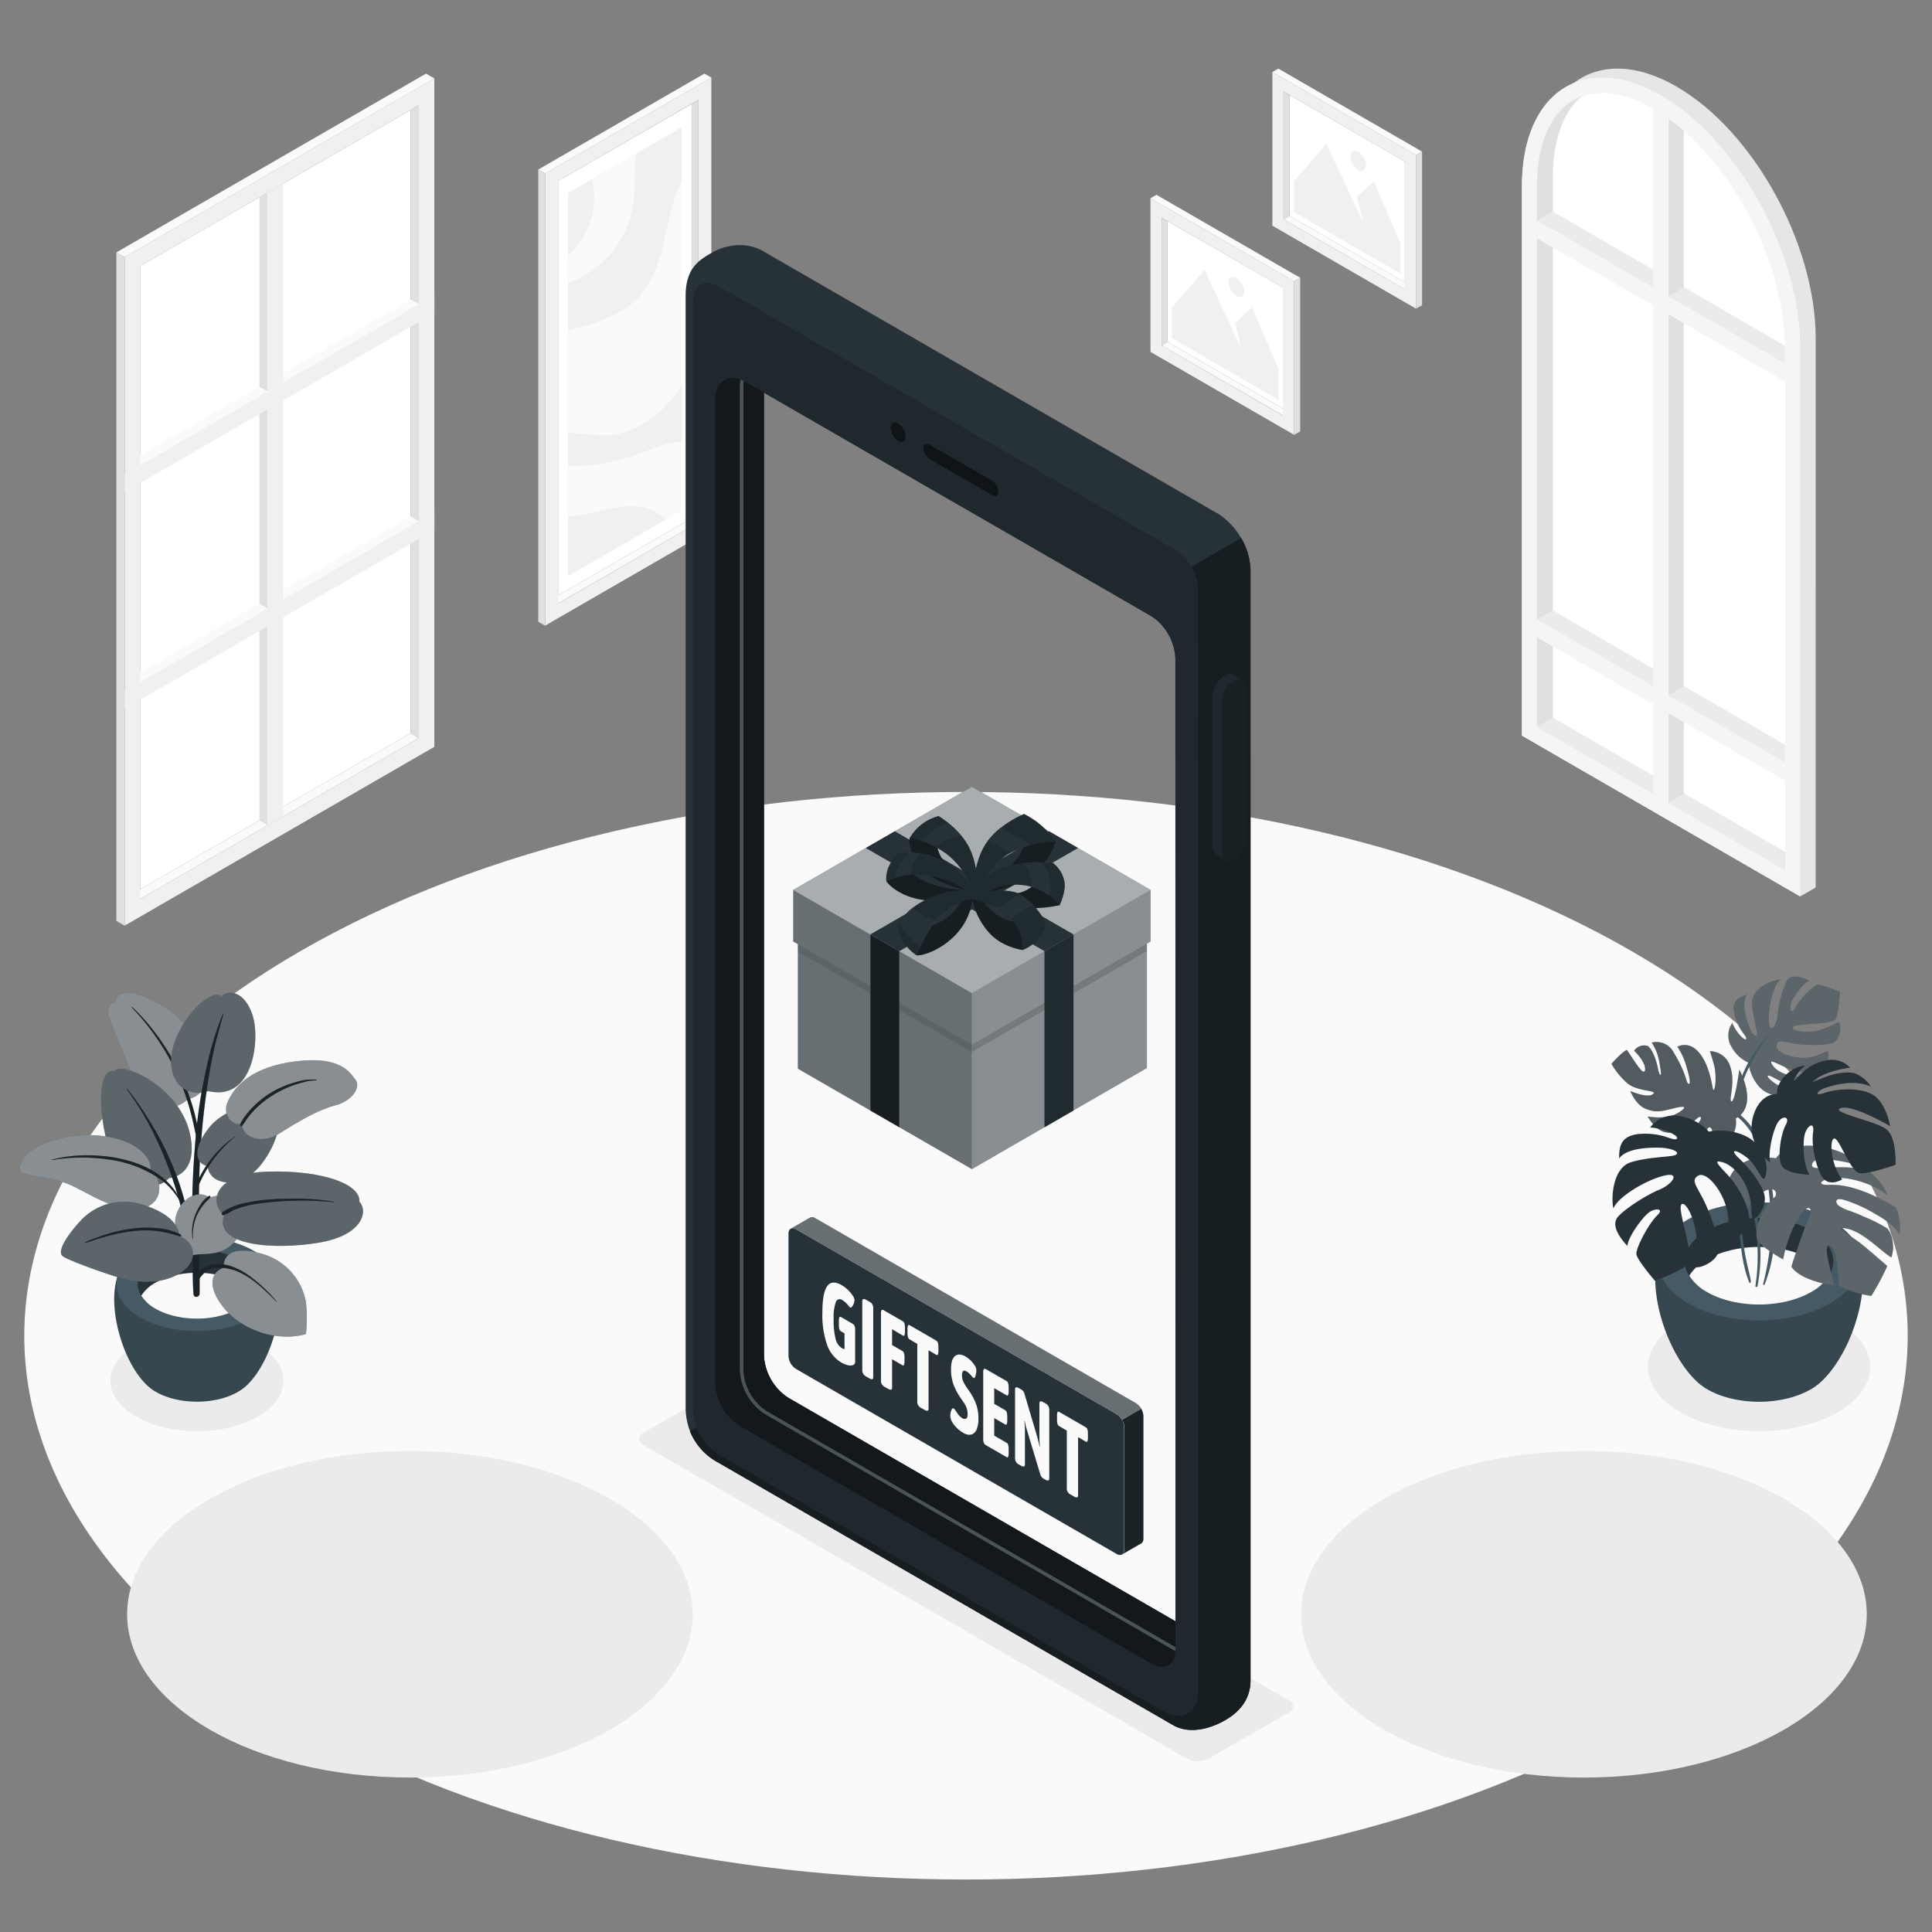 <svg xmlns="http://www.w3.org/2000/svg" viewBox="0 0 500 500"><rect x="0" y="0" width="500" height="500" fill="#808080" stroke="none"/><g id="freepik--Floor--inject-74"><path id="freepik--floor--inject-74" d="M77.67,445.19c-95.18-54.95-95.18-144,0-199s249.49-54.95,344.66,0,95.18,144,0,199S172.84,500.14,77.67,445.19Z" style="fill:#fafafa"></path></g><g id="freepik--Shadows--inject-74"><path id="freepik--Shadow--inject-74" d="M434.9,342c-11.24,6.49-11.24,17,0,23.5s29.46,6.49,40.7,0,11.24-17,0-23.5S446.14,335.55,434.9,342Z" style="fill:#ebebeb"></path><path id="freepik--shadow--inject-74" d="M66.8,348.08c8.75,5.11,8.75,13.39,0,18.49s-22.92,5.11-31.67,0-8.74-13.38,0-18.49S58.06,343,66.8,348.08Z" style="fill:#ebebeb"></path><ellipse id="freepik--shadow--inject-74" cx="409.93" cy="417.77" rx="73.19" ry="42.26" style="fill:#ebebeb"></ellipse><ellipse id="freepik--shadow--inject-74" cx="106.09" cy="417.77" rx="73.19" ry="42.26" style="fill:#ebebeb"></ellipse><path id="freepik--shadow--inject-74" d="M192.81,358.89,333.45,440c1.55.89,1.55,2.34,0,3.23l-20.66,11.9a6.21,6.21,0,0,1-5.6,0L166.55,374c-1.55-.89-1.55-2.34,0-3.23l20.66-11.9A6.21,6.21,0,0,1,192.81,358.89Z" style="fill:#ebebeb"></path></g><g id="freepik--Pictures--inject-74"><g id="freepik--Picture--inject-74"><g id="freepik--Frame--inject-74"><polygon points="142.67 155.1 144.44 156.16 180.76 135.19 178.99 134.13 142.67 155.1" style="fill:#fafafa"></polygon><polygon points="178.99 134.13 144.44 154.08 144.44 46.83 178.99 26.9 178.99 134.13" style="fill:#fff"></polygon><path d="M184.1,20.08l-43,24.82v117l43-24.82Zm-3.34,115.11-36.32,21V46.83l36.32-21Z" style="fill:#f0f0f0"></path><polygon points="180.76 135.19 178.99 134.13 178.99 26.9 180.76 25.86 180.76 135.19" style="fill:#e0e0e0"></polygon><polygon points="184.1 20.08 182.3 19.05 139.3 43.88 141.1 44.9 184.1 20.08" style="fill:#fafafa"></polygon><polygon points="139.3 43.88 141.1 44.9 141.1 161.94 139.3 160.91 139.3 43.88" style="fill:#e0e0e0"></polygon></g><g id="freepik--Land--inject-74"><polygon points="176.4 132.07 147.03 149.02 147.03 49.95 176.4 33 176.4 132.07" style="fill:#f0f0f0"></polygon></g><g id="freepik--land--inject-74"><polygon points="176.4 132.07 147.03 149.02 147.03 49.95 176.4 33 176.4 132.07" style="fill:#f0f0f0"></polygon></g><path d="M147,120.54a28,28,0,0,0,4.2,0,53.08,53.08,0,0,0,14.3-3.11c3.55-1.31,7.11-3,10.87-3.12v17.79l-4,2.29a13.34,13.34,0,0,0-5.45-3c-5.66-1.49-11.46,1.35-17.28,2a23.57,23.57,0,0,1-2.66.13Z" style="fill:#fafafa"></path><path d="M147,85.61c6.57-1.94,13.31-3.56,18-8.38,3.78-3.89,5.56-9.27,6.8-14.54s2.1-10.73,4.49-15.59a1,1,0,0,1,.08-.14V99.9c-.37.55-.74,1.1-1.13,1.63-4.32,5.85-10.67,10.73-17.93,11.11-3.41.17-6.93-.63-10.31-.61Z" style="fill:#fafafa"></path><path d="M147,66.07a20,20,0,0,0,6.51-18.21c-.09-.5-.21-1-.33-1.47l11.29-6.52c0,.74-.08,1.48-.1,2.22-.12,4.32,0,8.69-.92,12.89a25.38,25.38,0,0,1-12.87,16.64A24.35,24.35,0,0,1,147,73.11Z" style="fill:#fafafa"></path></g><g id="freepik--picture--inject-74"><g id="freepik--frame--inject-74"><polygon points="365.12 73.97 363.58 74.88 332.18 56.74 333.7 55.83 365.12 73.97" style="fill:#fafafa"></polygon><polygon points="333.7 55.83 363.58 73.08 363.58 41.79 333.7 24.55 333.7 55.83" style="fill:#fff"></polygon><path d="M329.29,58.41l37.18,21.47V40.12L329.29,18.65Zm2.88-34.76,31.41,18.14V74.88L332.17,56.74Z" style="fill:#f0f0f0"></path><polygon points="332.18 56.74 333.7 55.83 333.7 24.55 332.17 23.65 332.18 56.74" style="fill:#e0e0e0"></polygon><polygon points="329.29 18.65 330.84 17.76 368.03 39.23 366.47 40.12 329.29 18.65" style="fill:#fafafa"></polygon><polygon points="368.03 39.23 366.47 40.12 366.47 79.88 368.03 78.99 368.03 39.23" style="fill:#e0e0e0"></polygon></g><g id="freepik--land--inject-74"><polygon points="334.87 54.89 362.42 70.8 362.42 62.85 355.53 46.94 351.24 50.92 352.78 57.58 343.27 37.24 334.87 46.94 334.87 54.89" style="fill:#f0f0f0"></polygon><path d="M351.5,39.26a4.52,4.52,0,0,1,2,3.53c0,1.3-.92,1.83-2,1.18a4.49,4.49,0,0,1-2-3.53C349.46,39.14,350.37,38.61,351.5,39.26Z" style="fill:#f0f0f0"></path></g></g><g id="freepik--picture--inject-74"><g id="freepik--frame--inject-74"><polygon points="333.57 106.62 332.04 107.53 300.63 89.4 302.16 88.49 333.57 106.62" style="fill:#fafafa"></polygon><polygon points="302.16 88.49 332.04 105.73 332.04 74.44 302.16 57.21 302.16 88.49" style="fill:#fff"></polygon><path d="M297.74,91.07l37.19,21.47V72.78L297.74,51.31Zm2.89-34.76L332,74.45v33.09L300.63,89.4Z" style="fill:#f0f0f0"></path><polygon points="300.63 89.4 302.16 88.49 302.16 57.21 300.63 56.31 300.63 89.4" style="fill:#e0e0e0"></polygon><polygon points="297.74 51.31 299.3 50.42 336.49 71.89 334.93 72.78 297.74 51.31" style="fill:#fafafa"></polygon><polygon points="336.49 71.89 334.93 72.78 334.93 112.54 336.49 111.65 336.49 71.89" style="fill:#e0e0e0"></polygon></g><g id="freepik--land--inject-74"><polygon points="303.33 87.55 330.88 103.46 330.88 95.5 323.99 79.6 319.7 83.58 321.24 90.24 311.73 69.9 303.33 79.6 303.33 87.55" style="fill:#f0f0f0"></polygon><path d="M320,71.92a4.52,4.52,0,0,1,2,3.53c0,1.3-.92,1.83-2,1.18a4.49,4.49,0,0,1-2-3.53C317.92,71.8,318.83,71.27,320,71.92Z" style="fill:#f0f0f0"></path></g></g></g><g id="freepik--Windows--inject-74"><g id="freepik--Window--inject-74"><g id="freepik--window--inject-74"><g id="freepik--frame--inject-74"><polygon points="34.15 231.38 36.27 232.65 108.4 191 106.28 189.74 34.15 231.38" style="fill:#fafafa"></polygon><polygon points="106.28 189.74 36.27 230.15 36.27 68.86 106.28 28.46 106.28 189.74" style="fill:#fff"></polygon><path d="M112.41,20.28,32.27,66.55v173l80.14-46.27ZM108.4,191,36.27,232.65V68.86L108.4,27.22Z" style="fill:#f0f0f0"></path><polygon points="108.4 191 106.28 189.74 106.28 28.46 108.4 27.22 108.4 191" style="fill:#e0e0e0"></polygon><polygon points="36.27 174.04 36.27 176.53 108.4 134.88 106.28 133.61 36.27 174.04" style="fill:#fafafa"></polygon><polygon points="36.27 117.89 36.27 120.38 108.4 78.73 106.28 77.47 36.27 117.89" style="fill:#fafafa"></polygon><polygon points="112.41 20.29 110.25 19.05 30.11 65.32 32.27 66.55 112.41 20.29" style="fill:#fafafa"></polygon><polygon points="30.11 65.32 32.27 66.55 32.27 239.58 30.11 238.34 30.11 65.32" style="fill:#e0e0e0"></polygon><polygon points="67.12 51.05 69.28 49.81 69.28 213.6 67.12 212.37 67.12 51.05" style="fill:#e0e0e0"></polygon></g><polygon points="73.28 47.51 69.28 49.81 69.28 213.6 73.28 211.28 73.28 47.51" style="fill:#f0f0f0"></polygon><polygon points="112.41 76.42 112.41 81.04 32.27 127.3 32.27 122.69 112.41 76.42" style="fill:#f0f0f0"></polygon><polygon points="112.41 132.56 112.41 137.17 32.27 183.44 32.27 178.82 112.41 132.56" style="fill:#f0f0f0"></polygon><polygon points="69.28 101.32 67.12 100.08 36.27 117.89 36.27 120.38 69.28 101.32" style="fill:#fafafa"></polygon><polygon points="69.28 157.44 67.12 156.2 36.27 174.01 36.27 176.5 69.28 157.44" style="fill:#fafafa"></polygon></g></g><g id="freepik--window--inject-74"><path d="M469.9,87.58c0-24.5-16.14-53.68-36-65.17-10.54-6.09-20-6-26.61-.92-8.19,3.4-13.44,12.82-13.44,26.78V190.38L465.89,232l4-2.31Z" style="fill:#e6e6e6"></path><path d="M465.89,232V89.89c0-24.5-16.13-53.68-36-65.17s-36-.95-36,23.55V190.38Z" style="fill:#f5f5f5"></path><path d="M462,89.89V225.17L397.76,188.1V48.28c0-12.25,4.3-20.69,11.55-23.36a15,15,0,0,1,5.25-.9c4.1,0,8.58,1.38,13.32,4.12C446.67,39,462,66.68,462,89.89Z" style="fill:#e0e0e0"></path><polygon points="397.75 188.1 401.83 185.76 461.95 220.48 461.95 225.17 397.75 188.1" style="fill:#ebebeb"></polygon><path d="M462,89.89V220.48l-60.12-34.72V45.92c0-9.73,2.73-17.06,7.49-21a15,15,0,0,1,5.25-.9c4.1,0,8.58,1.38,13.32,4.12C446.67,39,462,66.68,462,89.89Z" style="fill:#fff"></path><polygon points="431.82 207.77 427.88 205.5 427.88 26.71 431.82 26.71 431.82 207.77" style="fill:#f5f5f5"></polygon><path d="M435.77,33.84V205.5l-3.94,2.27V30.69C433.17,31.66,434.48,32.7,435.77,33.84Z" style="fill:#e0e0e0"></path><polygon points="397.75 160.29 427.88 177.69 427.88 182.31 397.75 164.92 397.75 160.29" style="fill:#f5f5f5"></polygon><polygon points="401.83 157.94 397.75 160.29 427.88 177.69 427.88 173.06 401.83 157.94" style="fill:#ebebeb"></polygon><polygon points="431.82 179.96 461.95 197.35 461.95 201.98 431.82 184.59 431.82 179.96" style="fill:#f5f5f5"></polygon><polygon points="435.89 177.61 431.82 179.96 461.95 197.35 461.95 192.73 435.89 177.61" style="fill:#ebebeb"></polygon><polygon points="397.75 57.06 427.88 74.45 427.88 79.07 397.75 61.69 397.75 57.06" style="fill:#f5f5f5"></polygon><polygon points="401.83 54.71 397.75 57.06 427.88 74.45 427.88 69.83 401.83 54.71" style="fill:#ebebeb"></polygon><polygon points="431.82 76.72 461.95 94.12 461.95 98.74 431.82 81.35 431.82 76.72" style="fill:#f5f5f5"></polygon><polygon points="435.89 74.38 431.82 76.72 461.95 94.12 461.95 89.49 435.89 74.38" style="fill:#ebebeb"></polygon></g></g><g id="freepik--Plants--inject-74"><g id="freepik--Plant--inject-74"><g id="freepik--Pot--inject-74"><path d="M438.39,356.8c-9-9.31-14.32-30.8-5.52-38.19h44.76c8.8,7.38,3.5,28.87-5.51,38.18l-.25.26-.31.3c-.25.25-.52.5-.81.74l-.22.17c-.22.17-.44.35-.68.52a12.18,12.18,0,0,1-1.17.75c-7.41,4.33-19.44,4.33-26.86,0h0a11.76,11.76,0,0,1-1.18-.76l-.63-.48-.27-.21c-.28-.24-.54-.47-.78-.71l-.36-.36Z" style="fill:#37474f"></path><path d="M473.74,315.64c10.22,6,10.22,15.63,0,21.59s-26.77,6-37,0-10.21-15.63,0-21.59S463.53,309.68,473.74,315.64Z" style="fill:#455a64"></path><path d="M468.83,318.51c7.5,4.38,7.5,11.48,0,15.86s-19.66,4.38-27.16,0-7.5-11.48,0-15.86S461.33,314.13,468.83,318.51Z" style="fill:#263238"></path><path d="M441.67,326c7.5-4.38,19.66-4.38,27.16,0a12.33,12.33,0,0,1,4.49,4.16,12.43,12.43,0,0,1-4.49,4.17c-7.5,4.38-19.66,4.38-27.16,0a12.52,12.52,0,0,1-4.49-4.17A12.41,12.41,0,0,1,441.67,326Z" style="fill:#fafafa"></path></g><g id="freepik--Leaves--inject-74"><path d="M452.47,275c.33,2.8,2.06,6.41,4.79,7.75a6.52,6.52,0,0,0,6.61-.23c1.2-.95-2.43-.67-4.65-2.25s-2.37-2.61-.15-1.35,6,2.63,8.13,2.39,3.82-2.78,3.49-3.33-2.19.74-5.38.61-5.68-1.53-6.57-2.92-.28-1.15,2.58.21,8.16,2.38,10.09.81,2-4,1.67-4.53-2.71,1.72-6.61,1.61-7.1-1.79-6.7-3.31,1.67-.83,4.69-.36,8.82.57,10.36-.5,1.77-4.6,1.1-4.92-3.15,2-7.12,2.28-5.88-.83-4.38-1.42,9.37-.6,10.42-1.56,1.3-7.3,1.3-7.3-4.61-1.94-5.78-1.79-4.94,4.12-5.82,6-1.52,0-1-1.41,3.09-5,4.73-5.7c-2.16-1-4.75-1.72-5.79,0a26.89,26.89,0,0,0-2.44,9c-.16,2.58-2,5-2.25,1.68s1.06-9.48,3-11c-2.06.18-7.38,2.24-7.32,5.9s1.33,7.14,1.27,8.3-1.39.07-2.26-2.46-1.68-6-.38-7.8c-2.12.69-4.19,1.58-3.11,5.53s3.17,5.19,2.91,5.93-2.78-1.87-3.56-4.13a5.61,5.61,0,0,0-.24,6.18A9.41,9.41,0,0,0,452.47,275Z" style="fill:#263238"></path><path d="M452.47,275c.33,2.8,2.06,6.41,4.79,7.75a6.52,6.52,0,0,0,6.61-.23c1.2-.95-2.43-.67-4.65-2.25s-2.37-2.61-.15-1.35,6,2.63,8.13,2.39,3.82-2.78,3.49-3.33-2.19.74-5.38.61-5.68-1.53-6.57-2.92-.28-1.15,2.58.21,8.16,2.38,10.09.81,2-4,1.67-4.53-2.71,1.72-6.61,1.61-7.1-1.79-6.7-3.31,1.67-.83,4.69-.36,8.82.57,10.36-.5,1.77-4.6,1.1-4.92-3.15,2-7.12,2.28-5.88-.83-4.38-1.42,9.37-.6,10.42-1.56,1.3-7.3,1.3-7.3-4.61-1.94-5.78-1.79-4.94,4.12-5.82,6-1.52,0-1-1.41,3.09-5,4.73-5.7c-2.16-1-4.75-1.72-5.79,0a26.89,26.89,0,0,0-2.44,9c-.16,2.58-2,5-2.25,1.68s1.06-9.48,3-11c-2.06.18-7.38,2.24-7.32,5.9s1.33,7.14,1.27,8.3-1.39.07-2.26-2.46-1.68-6-.38-7.8c-2.12.69-4.19,1.58-3.11,5.53s3.17,5.19,2.91,5.93-2.78-1.87-3.56-4.13a5.61,5.61,0,0,0-.24,6.18A9.41,9.41,0,0,0,452.47,275Z" style="fill:#fff;opacity:0.25"></path><path d="M443.4,285.58a11.45,11.45,0,0,1,6.71,2.7,19.68,19.68,0,0,1,5.74,7.89,44.46,44.46,0,0,1,2.74,11.19,68.57,68.57,0,0,1,.65,11.89,36.92,36.92,0,0,1-2.55,13.15c-.13.3-.45.16-.38-.15a73.3,73.3,0,0,0,1.89-10.8,61.66,61.66,0,0,0-.22-11.12c-.7-6.7-1.87-14.17-6.42-19.44a17.71,17.71,0,0,0-8.15-5.21S443.36,285.58,443.4,285.58Z" style="fill:#455a64"></path><path d="M444.87,297.73c4.89,3.39,7.8,8.95,9.31,14.58a44.66,44.66,0,0,1,1.37,10.22,42.52,42.52,0,0,1-.72,10.39c0,.2-.58.25-.53-.12a51.21,51.21,0,0,0,.53-10.1,53.69,53.69,0,0,0-1.3-9.88,30.89,30.89,0,0,0-8.69-14.93S444.79,297.68,444.87,297.73Z" style="fill:#455a64"></path><path d="M450.18,308.6c0-.16.17,0,.17.08A110,110,0,0,0,451,320.3c.22,1.87.51,3.74.88,5.59s.93,3.8,1.25,5.73c0,.22-.27.65-.41.3-1.45-3.48-2-7.53-2.39-11.25A53.54,53.54,0,0,1,450.18,308.6Z" style="fill:#455a64"></path><path d="M457.44,268.12a32.57,32.57,0,0,0-7.06,11.56,40.53,40.53,0,0,0-1.68,6.1,22.18,22.18,0,0,0-.59,6.38c0,.27.41.56.49.16a28.73,28.73,0,0,0,.28-3.22c.12-1.06.28-2.12.48-3.17a38.79,38.79,0,0,1,1.85-6.46,47.71,47.71,0,0,1,6.29-11.21C457.55,268.19,457.54,268,457.44,268.12Z" style="fill:#455a64"></path><path d="M449.2,289.46c.89,4.67-4.36,10.41-11.12,9.53,2.9-2.14,6.08-5.93,4.68-7.06s-.89,3.55-5.67,6.15c0,0-2.21.28-4.14-2.74,4.86-1.46,8.52-6.6,6.85-6.26-.66.13-2.57,2.65-5.53,3.66s-5.35.33-7.87-3.8c2.24.35,5.56.54,8-1,1.76-1.12,2.48-2-1-1.16s-4.66,1.26-7.37.24-4.12-4.68-4.12-4.68,4.33,1.93,5.84.84-3.93-.55-6.62-2.86a19.27,19.27,0,0,1-4.09-5s2.67-3.08,4-3.6c1.74,2.55,3.84,6,4.46,5.62s.31-2.56-2.59-5.43a3.16,3.16,0,0,1,3.51-1.22s1.69.86,2.78,6.39c.22,1.16,1.16,2.44.26-2a12.94,12.94,0,0,0-2-5.26,5,5,0,0,1,5.68,2.53c3.65,6,3.14,8.22,4,8.15.32,0,.29-1.27-.73-4.6a17.21,17.21,0,0,0-2.31-5s3-1.81,5.81,1.75,3.25,9.21,3.47,9.38c.57.45.91-3.82.21-6.42-.66-2.42-1.08-3.57-1.08-3.57a5.58,5.58,0,0,1,5.28,4c1.46,4.19-.57,8.95.34,9s2-8.23,2-8.23S455.31,286.11,449.2,289.46Z" style="fill:#263238"></path><path d="M449.2,289.46c.89,4.67-4.36,10.41-11.12,9.53,2.9-2.14,6.08-5.93,4.68-7.06s-.89,3.55-5.67,6.15c0,0-2.21.28-4.14-2.74,4.86-1.46,8.52-6.6,6.85-6.26-.66.13-2.57,2.65-5.53,3.66s-5.35.33-7.87-3.8c2.24.35,5.56.54,8-1,1.76-1.12,2.48-2-1-1.16s-4.66,1.26-7.37.24-4.12-4.68-4.12-4.68,4.33,1.93,5.84.84-3.93-.55-6.62-2.86a19.27,19.27,0,0,1-4.09-5s2.67-3.08,4-3.6c1.74,2.55,3.84,6,4.46,5.62s.31-2.56-2.59-5.43a3.16,3.16,0,0,1,3.51-1.22s1.69.86,2.78,6.39c.22,1.16,1.16,2.44.26-2a12.94,12.94,0,0,0-2-5.26,5,5,0,0,1,5.68,2.53c3.65,6,3.14,8.22,4,8.15.32,0,.29-1.27-.73-4.6a17.21,17.21,0,0,0-2.31-5s3-1.81,5.81,1.75,3.25,9.21,3.47,9.38c.57.45.91-3.82.21-6.42-.66-2.42-1.08-3.57-1.08-3.57a5.58,5.58,0,0,1,5.28,4c1.46,4.19-.57,8.95.34,9s2-8.23,2-8.23S455.31,286.11,449.2,289.46Z" style="fill:#fff;opacity:0.2"></path><path d="M459.64,299.75c1.43-2.38,7.12-4.64,15-2.2a21.81,21.81,0,0,1,7.69,4.35c-5.19-1.45-12.23-2.85-13.21-1s2,1.44,4.8,1.29a31,31,0,0,1,9.35.64,16.17,16.17,0,0,1,5.25,6.49c-4.93-3.8-11.63-4.93-14.66-4.38s-3.34,1.74-.91,1.7,7.21-.3,17.45,5.68c0,0,1.78,2.24,1.18,7.09-1.49-2.41-4.2-4.08-6.61-5.44a36.23,36.23,0,0,0-7.71-3.44c-.48-.13-1.45-.38-1.85,0s-.05,1.1.33,1.41a9.28,9.28,0,0,0,2.77,1.36,38.61,38.61,0,0,1,3.77,1.53,39.29,39.29,0,0,1,6,3c1,.68,2.39,4.35,1.19,7.6C487,324,482.26,318.86,478.1,318s.37,1.42,3.33,3.71c2.54,2,7,5.94,7,5.94a67.8,67.8,0,0,1-4.13,7.73,26.27,26.27,0,0,1-8.45-2.65s-.15-8.69-1.91-10.06-1.2,2.25-.32,5.55,1.08,4.5,1.08,4.5-8.63-1.12-11.08-4.9c.43-1.7,2.05-6,3-8.83,1-3,2.54-5.34,1.79-6.17s-2.43,1.32-3.94,4.11a35.21,35.21,0,0,0-3,9s-5.37-2.91-6.81-5.17c-.68-5.58,3.75-10.27,4.6-10.91s.46-3.71-3.58-1a8.87,8.87,0,0,0-4.08,7.43s-4-1.74-4.61-5.87C446.06,303.72,450.33,298.56,459.64,299.75Z" style="fill:#263238"></path><path d="M459.64,299.75c1.43-2.38,7.12-4.64,15-2.2a21.81,21.81,0,0,1,7.69,4.35c-5.19-1.45-12.23-2.85-13.21-1s2,1.44,4.8,1.29a31,31,0,0,1,9.35.64,16.17,16.17,0,0,1,5.25,6.49c-4.93-3.8-11.63-4.93-14.66-4.38s-3.34,1.74-.91,1.7,7.21-.3,17.45,5.68c0,0,1.78,2.24,1.18,7.09-1.49-2.41-4.2-4.08-6.61-5.44a36.23,36.23,0,0,0-7.71-3.44c-.48-.13-1.45-.38-1.85,0s-.05,1.1.33,1.41a9.28,9.28,0,0,0,2.77,1.36,38.61,38.61,0,0,1,3.77,1.53,39.29,39.29,0,0,1,6,3c1,.68,2.39,4.35,1.19,7.6C487,324,482.26,318.86,478.1,318s.37,1.42,3.33,3.71c2.54,2,7,5.94,7,5.94a67.8,67.8,0,0,1-4.13,7.73,26.27,26.27,0,0,1-8.45-2.65s-.15-8.69-1.91-10.06-1.2,2.25-.32,5.55,1.08,4.5,1.08,4.5-8.63-1.12-11.08-4.9c.43-1.7,2.05-6,3-8.83,1-3,2.54-5.34,1.79-6.17s-2.43,1.32-3.94,4.11a35.21,35.21,0,0,0-3,9s-5.37-2.91-6.81-5.17c-.68-5.58,3.75-10.27,4.6-10.91s.46-3.71-3.58-1a8.87,8.87,0,0,0-4.08,7.43s-4-1.74-4.61-5.87C446.06,303.72,450.33,298.56,459.64,299.75Z" style="fill:#fff;opacity:0.25"></path><path d="M442.25,292.87c3.79-.74,9.23,0,12.13,3s3.2,6.76,2.46,8.72-1.88-2.88-4.89-5.12-4.39-2-1.82.37,6,6.76,6.54,9.61-2,6.14-2.88,5.94,0-3.16-1.46-7.27-4.38-6.76-6.57-7.34-1.62.12,1.36,3.28,6.53,9.64,5.29,12.82-4.36,4.33-5.21,4.07,1.1-4.25-.67-9.29-5.32-8.52-7.13-7.35-.38,2.53,1.5,6.27,4.45,11.27,3.69,13.73-5.25,4.24-5.95,3.5,1.25-4.94,0-10.25-3.55-7.32-3.69-5.12,3.15,12.47,2.34,14.25-9,4.77-9,4.77-4.47-5.2-4.77-6.79,3.3-8.19,5.34-10.1-.6-2-2.24-.69-5.23,6.13-5.45,8.57c-2.24-2.41-4.25-5.48-2.42-7.57s7.4-5.66,10.7-7,5.65-4.65,1.25-3.63-11.93,5.36-13.16,8.51c-.63-2.77-.18-10.58,4.62-12s9.87-1.26,11.37-1.83-.49-1.84-4.16-1.91-8.54.33-10.34,2.78c0-3.05.3-6.13,5.91-6.38s8.1,2,9,1.3-3.61-2.84-6.89-2.91a7.69,7.69,0,0,1,8-2.9A13,13,0,0,1,442.25,292.87Z" style="fill:#263238"></path><path d="M459.89,283.14c-.14-4,4.39-7.33,7.26-7.33-2.31,1.78-3.57,4.81-2.4,3.54,2.45-2.67,4.09-4.1,7.91-4.94a6.54,6.54,0,0,1,6.16,1.92,23.46,23.46,0,0,0-7.62,2.17c-1.14.59-4,2.43-.21.77,6-2.62,9.14-1.45,9.14-1.45a8.77,8.77,0,0,1,4.07,3.39c-4.58-2-9.9-.29-11.87.35s-3.25,2.37,0,1.24,9.81-1.47,12.89.89,3.94,7.75,3.94,7.75-11.21-6.58-13.32-4.31c.59,1.49,10.13,3.14,12.58,5.32s2.15,9,2.15,9-7.06,2.52-9.34,2.14-4.88-8.17-6.31-8.89-1.5,6.12,1.82,10.53c0,0-3.21,2-5-.43s-3-8.57-2.52-11.75-1.78-1.59-2.23.88-.31,7.45,1.29,10.09c0,0-4.77-.11-6.72-1.77s-.67-8.9.59-11.12-.91-2.65-2.17-.43-2.47,7.86-1.83,10.19c-3.73-2.95-6.05-7.75-4.17-12.8C455.89,282.78,459.89,283.14,459.89,283.14Z" style="fill:#263238"></path></g></g><g id="freepik--plant--inject-74"><g id="freepik--pot--inject-74"><path d="M37.54,358c-7.18-7.42-11.4-26-4.4-31.93H68.79c7,5.88,2.79,24.5-4.39,31.92l-.19.2-.25.25c-.2.2-.42.39-.65.58l-.17.14c-.18.14-.35.28-.55.41a8.5,8.5,0,0,1-.92.6c-5.91,3.45-15.49,3.45-21.4,0h0a10.61,10.61,0,0,1-.94-.6c-.18-.13-.34-.26-.5-.39l-.21-.17c-.23-.18-.43-.37-.63-.56l-.29-.28Z" style="fill:#37474f"></path><path d="M65.7,323.72c8.13,4.75,8.13,12.45,0,17.2s-21.33,4.75-29.46,0-8.13-12.45,0-17.19S57.56,319,65.7,323.72Z" style="fill:#455a64"></path><path d="M61.78,326c6,3.49,6,9.14,0,12.63s-15.65,3.49-21.63,0-6-9.14,0-12.63S55.81,322.52,61.78,326Z" style="fill:#263238"></path><path d="M40.15,332c6-3.48,15.66-3.48,21.63,0a10,10,0,0,1,3.58,3.32,10,10,0,0,1-3.58,3.32c-6,3.49-15.65,3.49-21.63,0a10,10,0,0,1-3.58-3.32A10,10,0,0,1,40.15,332Z" style="fill:#fafafa"></path></g><path d="M48.57,284.46c-2.73,3-10.33,3.78-13.47-4.22-3-7.5-6.13-14.61-7-17.37a2.84,2.84,0,0,1,1.82-3.66s.21-4.12,7.2-1.33,11.91,7,15,13.89S53.24,283.54,48.57,284.46Z" style="fill:#263238"></path><path d="M48.57,284.46c-2.73,3-10.33,3.78-13.47-4.22-3-7.5-6.13-14.61-7-17.37a2.84,2.84,0,0,1,1.82-3.66s.21-4.12,7.2-1.33,11.91,7,15,13.89S53.24,283.54,48.57,284.46Z" style="fill:#fff;opacity:0.45"></path><path d="M51.59,295a36.41,36.41,0,0,0-.6-4.17,58.8,58.8,0,0,0-2.32-8.05,59.06,59.06,0,0,0-8.09-14.94,51.37,51.37,0,0,0-6.36-7.22c-.08-.06-.13.1-.08.15a63.54,63.54,0,0,1,10,13.76,64,64,0,0,1,5.76,15.61c.35,1.52.67,3.05,1,4.58s.45,3.13.71,4.69c0,.16.27.25.28,0A28.78,28.78,0,0,0,51.59,295Z" style="fill:#263238"></path><path d="M51.59,295a36.41,36.41,0,0,0-.6-4.17,58.8,58.8,0,0,0-2.32-8.05,59.06,59.06,0,0,0-8.09-14.94,51.37,51.37,0,0,0-6.36-7.22c-.08-.06-.13.1-.08.15a63.54,63.54,0,0,1,10,13.76,64,64,0,0,1,5.76,15.61c.35,1.52.67,3.05,1,4.58s.45,3.13.71,4.69c0,.16.27.25.28,0A28.78,28.78,0,0,0,51.59,295Z" style="opacity:0.3"></path><path d="M53.93,282.39c-6.28,1.94-10.94-3-9.32-10.64s9.68-16.2,12.72-13.91c1.9-1.9,6.1-1.22,8.07,5S65.58,285.11,53.93,282.39Z" style="fill:#263238"></path><path d="M53.93,282.39c-6.28,1.94-10.94-3-9.32-10.64s9.68-16.2,12.72-13.91c1.9-1.9,6.1-1.22,8.07,5S65.58,285.11,53.93,282.39Z" style="fill:#fff;opacity:0.25"></path><path d="M57.61,262.51a83.77,83.77,0,0,0-4.17,13.8A136,136,0,0,0,51,290.75a226.86,226.86,0,0,0-1.25,28.31c0,2.62.05,5.23.1,7.84s0,5.41.24,8.09c.09,1,1.55.75,1.57-.19.09-4.7-.17-9.43-.22-14.13s0-9.3.09-13.95a195.54,195.54,0,0,1,2.54-28.28c.45-2.6.94-5.2,1.55-7.77s1.42-5.37,2.13-8.05C57.79,262.51,57.67,262.37,57.61,262.51Z" style="fill:#263238"></path><path d="M57.61,262.51a83.77,83.77,0,0,0-4.17,13.8A136,136,0,0,0,51,290.75a226.86,226.86,0,0,0-1.25,28.31c0,2.62.05,5.23.1,7.84s0,5.41.24,8.09c.09,1,1.55.75,1.57-.19.09-4.7-.17-9.43-.22-14.13s0-9.3.09-13.95a195.54,195.54,0,0,1,2.54-28.28c.45-2.6.94-5.2,1.55-7.77s1.42-5.37,2.13-8.05C57.79,262.51,57.67,262.37,57.61,262.51Z" style="opacity:0.3"></path><path d="M43.72,304.91c-2.74,3.1-9,2.82-13.24-2.71s-6.74-26.36-.81-25c1.26-2.78,17.64,3.89,19.74,17.48C50.94,304.53,43.72,304.91,43.72,304.91Z" style="fill:#263238"></path><path d="M43.72,304.91c-2.74,3.1-9,2.82-13.24-2.71s-6.74-26.36-.81-25c1.26-2.78,17.64,3.89,19.74,17.48C50.94,304.53,43.72,304.91,43.72,304.91Z" style="fill:#fff;opacity:0.25"></path><path d="M48.62,314.74a29.05,29.05,0,0,0-.81-3.79q-1-3.82-2.44-7.53a79,79,0,0,0-7.32-14.37,70.93,70.93,0,0,0-5.19-7.34c0-.06-.1.08-.07.13,1.46,2.13,2.94,4.24,4.26,6.47a79.13,79.13,0,0,1,3.71,7.14,99.76,99.76,0,0,1,5.41,14.49c.4,1.41.73,2.84,1.14,4.25s1,2.89,1.35,4.36c.05.22.33.3.3,0C48.83,317.29,48.79,316,48.62,314.74Z" style="fill:#263238"></path><path d="M48.62,314.74a29.05,29.05,0,0,0-.81-3.79q-1-3.82-2.44-7.53a79,79,0,0,0-7.32-14.37,70.93,70.93,0,0,0-5.19-7.34c0-.06-.1.08-.07.13,1.46,2.13,2.94,4.24,4.26,6.47a79.13,79.13,0,0,1,3.71,7.14,99.76,99.76,0,0,1,5.41,14.49c.4,1.41.73,2.84,1.14,4.25s1,2.89,1.35,4.36c.05.22.33.3.3,0C48.83,317.29,48.79,316,48.62,314.74Z" style="opacity:0.3"></path><path d="M53.75,301.83c-3.59-.82-3.77-5.12.71-10.41s15.78-7.59,16.31-5.36c2.51,0,2.51,7.86-3,15.08S54.08,306.68,53.75,301.83Z" style="fill:#263238"></path><path d="M53.75,301.83c-3.59-.82-3.77-5.12.71-10.41s15.78-7.59,16.31-5.36c2.51,0,2.51,7.86-3,15.08S54.08,306.68,53.75,301.83Z" style="fill:#fff;opacity:0.25"></path><path d="M60.77,294.14a28.52,28.52,0,0,0-10.38,13.4c-.11.31.42.76.54.42a32.93,32.93,0,0,1,9.86-13.74S60.82,294.11,60.77,294.14Z" style="fill:#263238"></path><path d="M60.77,294.14a28.52,28.52,0,0,0-10.38,13.4c-.11.31.42.76.54.42a32.93,32.93,0,0,1,9.86-13.74S60.82,294.11,60.77,294.14Z" style="opacity:0.3"></path><path d="M57.84,328.06c-5,2-2.83,7.92,2,12.42A22.23,22.23,0,0,0,75,345.92c3.33-.24,4.18-.7,4.18-.7a37.61,37.61,0,0,0,0-8.22,15.91,15.91,0,0,0-11.71-12.61C59.7,322.3,57.84,325.1,57.84,328.06Z" style="fill:#263238"></path><path d="M57.84,328.06c-5,2-2.83,7.92,2,12.42A22.23,22.23,0,0,0,75,345.92c3.33-.24,4.18-.7,4.18-.7a37.61,37.61,0,0,0,0-8.22,15.91,15.91,0,0,0-11.71-12.61C59.7,322.3,57.84,325.1,57.84,328.06Z" style="fill:#fff;opacity:0.45"></path><path d="M71.59,336.79a40.22,40.22,0,0,0-7.6-7c-2.83-1.86-6.6-3.45-10-2.29-1.32.45-3.36,1.76-3.11,3.38,0,.17.31.57.5.34a13.73,13.73,0,0,1,1.79-2.08,5.27,5.27,0,0,1,2.67-1,12.33,12.33,0,0,1,7,1.58c3.36,1.78,6.07,4.54,8.74,7.19C71.58,336.9,71.61,336.82,71.59,336.79Z" style="fill:#263238"></path><path d="M71.59,336.79a40.22,40.22,0,0,0-7.6-7c-2.83-1.86-6.6-3.45-10-2.29-1.32.45-3.36,1.76-3.11,3.38,0,.17.31.57.5.34a13.73,13.73,0,0,1,1.79-2.08,5.27,5.27,0,0,1,2.67-1,12.33,12.33,0,0,1,7,1.58c3.36,1.78,6.07,4.54,8.74,7.19C71.58,336.9,71.61,336.82,71.59,336.79Z" style="opacity:0.3"></path><path d="M38.93,302.63c.48-2.26-2.79-7.68-13-8.71S8.15,297.2,6.61,299.17s-2.31,4.05-.47,4.57,8.21,1.13,12.39,3.06S31.2,314.4,37,312.71,41.82,304.88,38.93,302.63Z" style="fill:#263238"></path><path d="M38.93,302.63c.48-2.26-2.79-7.68-13-8.71S8.15,297.2,6.61,299.17s-2.31,4.05-.47,4.57,8.21,1.13,12.39,3.06S31.2,314.4,37,312.71,41.82,304.88,38.93,302.63Z" style="fill:#fff;opacity:0.45"></path><path d="M46.67,310.51c-4.29-8.87-15.36-11.57-24.4-11.52a35.59,35.59,0,0,0-8.83,1.14s0,.11,0,.1a47,47,0,0,1,14.74-.14,30.56,30.56,0,0,1,13.46,5.19,18.19,18.19,0,0,1,4.82,5.4C46.6,310.9,46.76,310.69,46.67,310.51Z" style="fill:#263238"></path><path d="M46.67,310.51c-4.29-8.87-15.36-11.57-24.4-11.52a35.59,35.59,0,0,0-8.83,1.14s0,.11,0,.1a47,47,0,0,1,14.74-.14,30.56,30.56,0,0,1,13.46,5.19,18.19,18.19,0,0,1,4.82,5.4C46.6,310.9,46.76,310.69,46.67,310.51Z" style="opacity:0.3"></path><path d="M62.66,290.75c-.14,3.56,4.88,5.63,9.73,2.55s9.93-6.08,14.42-7.24,6.63-4.83,5.21-6.6-3.68-6.25-15.49-4.79-16,6.79-17.62,10.54S60.88,291.77,62.66,290.75Z" style="fill:#263238"></path><path d="M62.66,290.75c-.14,3.56,4.88,5.63,9.73,2.55s9.93-6.08,14.42-7.24,6.63-4.83,5.21-6.6-3.68-6.25-15.49-4.79-16,6.79-17.62,10.54S60.88,291.77,62.66,290.75Z" style="fill:#fff;opacity:0.45"></path><path d="M81.88,279.44a12.79,12.79,0,0,0-5.06.54,24.93,24.93,0,0,0-4.34,1.55,24,24,0,0,0-7.39,5.35,20.23,20.23,0,0,0-1.67,2A8.9,8.9,0,0,0,62.16,291c-.08.24.27.62.47.38.59-.67,1-1.5,1.57-2.21A24.69,24.69,0,0,1,66.11,287a23.6,23.6,0,0,1,4.55-3.59,28.32,28.32,0,0,1,5-2.46c1-.35,2-.63,2.94-.88a10,10,0,0,1,3.22-.44S81.94,279.45,81.88,279.44Z" style="fill:#263238"></path><path d="M81.88,279.44a12.79,12.79,0,0,0-5.06.54,24.93,24.93,0,0,0-4.34,1.55,24,24,0,0,0-7.39,5.35,20.23,20.23,0,0,0-1.67,2A8.9,8.9,0,0,0,62.16,291c-.08.24.27.62.47.38.59-.67,1-1.5,1.57-2.21A24.69,24.69,0,0,1,66.11,287a23.6,23.6,0,0,1,4.55-3.59,28.32,28.32,0,0,1,5-2.46c1-.35,2-.63,2.94-.88a10,10,0,0,1,3.22-.44S81.94,279.45,81.88,279.44Z" style="opacity:0.3"></path><path d="M54.18,310c-1.66-1.66-6.15-1.27-8.28,3.62s2.34,10.25,2.84,11.75c2-1.18,3.65-.48,7.26-1.18a9,9,0,0,0,6.93-9C62.69,310.68,60.8,307.72,54.18,310Z" style="fill:#263238"></path><path d="M54.18,310c-1.66-1.66-6.15-1.27-8.28,3.62s2.34,10.25,2.84,11.75c2-1.18,3.65-.48,7.26-1.18a9,9,0,0,0,6.93-9C62.69,310.68,60.8,307.72,54.18,310Z" style="fill:#fff;opacity:0.45"></path><path d="M54.12,309.48a6.73,6.73,0,0,0-2.2,2.27,12.49,12.49,0,0,0-1.42,2.74,11.62,11.62,0,0,0-.62,6.23c0,.08.08,0,.07,0a12.88,12.88,0,0,1,1-6.16A12.75,12.75,0,0,1,52.49,312a12.11,12.11,0,0,1,1-1.15,6.56,6.56,0,0,0,.95-.95C54.56,309.76,54.37,309.35,54.12,309.48Z" style="fill:#263238"></path><path d="M54.12,309.48a6.73,6.73,0,0,0-2.2,2.27,12.49,12.49,0,0,0-1.42,2.74,11.62,11.62,0,0,0-.62,6.23c0,.08.08,0,.07,0a12.88,12.88,0,0,1,1-6.16A12.75,12.75,0,0,1,52.49,312a12.11,12.11,0,0,1,1-1.15,6.56,6.56,0,0,0,.95-.95C54.56,309.76,54.37,309.35,54.12,309.48Z" style="opacity:0.3"></path><path d="M46.39,319.88c-.16-3.64-4.1-6.52-9.72-8.19a15.28,15.28,0,0,0-15.78,4.19c-4.1,4.46-6.22,8.25-4.55,9.31s9.1,3.8,14,5.32,11.23,2,16.09-.91S50.94,321.7,46.39,319.88Z" style="fill:#263238"></path><path d="M46.39,319.88c-.16-3.64-4.1-6.52-9.72-8.19a15.28,15.28,0,0,0-15.78,4.19c-4.1,4.46-6.22,8.25-4.55,9.31s9.1,3.8,14,5.32,11.23,2,16.09-.91S50.94,321.7,46.39,319.88Z" style="fill:#fff;opacity:0.25"></path><path d="M46.7,319.47a15.55,15.55,0,0,0-6.1-1.63,28.36,28.36,0,0,0-6.11.08,37.89,37.89,0,0,0-6.33,1.33c-1.08.32-2.16.68-3.21,1.07A20.41,20.41,0,0,0,22,321.53s-.06.14,0,.12c1-.21,2-.61,3-.92s2.18-.66,3.27-.94a42.89,42.89,0,0,1,6.24-1.18,28,28,0,0,1,6.34,0A37.86,37.86,0,0,1,46.64,320C47,320.15,46.92,319.6,46.7,319.47Z" style="fill:#263238"></path><path d="M46.7,319.47a15.55,15.55,0,0,0-6.1-1.63,28.36,28.36,0,0,0-6.11.08,37.89,37.89,0,0,0-6.33,1.33c-1.08.32-2.16.68-3.21,1.07A20.41,20.41,0,0,0,22,321.53s-.06.14,0,.12c1-.21,2-.61,3-.92s2.18-.66,3.27-.94a42.89,42.89,0,0,1,6.24-1.18,28,28,0,0,1,6.34,0A37.86,37.86,0,0,1,46.64,320C47,320.15,46.92,319.6,46.7,319.47Z" style="opacity:0.3"></path><path d="M58,314.46c-4-3.19-2.67-10.84,11.37-11.25S93.43,306.47,93,311c2.26,2.26,1.11,8.59-10.26,10.57S55.07,322.55,58,314.46Z" style="fill:#263238"></path><path d="M58,314.46c-4-3.19-2.67-10.84,11.37-11.25S93.43,306.47,93,311c2.26,2.26,1.11,8.59-10.26,10.57S55.07,322.55,58,314.46Z" style="fill:#fff;opacity:0.25"></path><path d="M86.37,311a60.58,60.58,0,0,0-12.55-.74,48.49,48.49,0,0,0-11.58,1.34,16.88,16.88,0,0,0-2.83,1.05,12.15,12.15,0,0,0-1.23.66c-.32.19-.68.36-.79.73a.38.38,0,0,0,.42.45,15.12,15.12,0,0,0,2.45-1.22,20.91,20.91,0,0,1,2.44-.89,31,31,0,0,1,4.88-1,86.91,86.91,0,0,1,11.85-.65c2.31,0,4.61.21,6.91.39C86.41,311.2,86.44,311.05,86.37,311Z" style="fill:#263238"></path><path d="M86.37,311a60.58,60.58,0,0,0-12.55-.74,48.49,48.49,0,0,0-11.58,1.34,16.88,16.88,0,0,0-2.83,1.05,12.15,12.15,0,0,0-1.23.66c-.32.19-.68.36-.79.73a.38.38,0,0,0,.42.45,15.12,15.12,0,0,0,2.45-1.22,20.91,20.91,0,0,1,2.44-.89,31,31,0,0,1,4.88-1,86.91,86.91,0,0,1,11.85-.65c2.31,0,4.61.21,6.91.39C86.41,311.2,86.44,311.05,86.37,311Z" style="opacity:0.3"></path></g></g><g id="freepik--Device--inject-74"><g id="freepik--Mobile--inject-74"><g id="freepik--mobile--inject-74"><path d="M304.22,419.6,204,361.74a13.9,13.9,0,0,1-6.29-10.9V101.6l.49.29c19.34,11.22,87.3,50.31,99.64,57.51a10,10,0,0,1,1.93,1.45,14.09,14.09,0,0,1,4.42,9.49Zm19.41-272.17A18.42,18.42,0,0,0,315.3,133L197.5,65c-4.61-2.65-9.94-1.52-13.18.35s-6.88,3.89-6.88,11.23V364a17.23,17.23,0,0,0,1.13,6.38,15.89,15.89,0,0,0,7.21,8.06l117.8,68c4.6,2.65,10.25.61,13.49-1.26s6.57-5,6.57-10.32Z" style="fill:#263238"></path><path d="M323.63,147.43V434.87c0,5.31-3.34,8.45-6.57,10.32s-8.89,3.91-13.49,1.26l-117.8-68a15.89,15.89,0,0,1-7.21-8.06l.47-.26,1.29-.75a14.56,14.56,0,0,0,5.67,7l115,66.4c4.94,2.85,9,.52,9-5.18V152.43a12.06,12.06,0,0,0-1.71-5.75l12.92-7.46A17,17,0,0,1,323.63,147.43Z" style="fill:#263238"></path><path d="M323.63,147.43V434.87c0,5.31-3.34,8.45-6.57,10.32s-8.89,3.91-13.49,1.26l-117.8-68a15.89,15.89,0,0,1-7.21-8.06l.47-.26,1.29-.75a14.56,14.56,0,0,0,5.67,7l115,66.4c4.94,2.85,9,.52,9-5.18V152.43a12.06,12.06,0,0,0-1.71-5.75l12.92-7.46A17,17,0,0,1,323.63,147.43Z" style="opacity:0.4"></path><path d="M304.22,419.6,204,361.74a13.9,13.9,0,0,1-6.29-10.9V101.6l.49.29c19.34,11.22,87.3,50.31,99.64,57.51a10,10,0,0,1,1.93,1.45,14.09,14.09,0,0,1,4.42,9.49ZM310,152.43a12.92,12.92,0,0,0-5.85-10.12L186,74.1c-3.65-2.11-6.63-.38-6.63,3.83V364.87a12.22,12.22,0,0,0,1,4.5,14.56,14.56,0,0,0,5.67,7l115,66.4c4.94,2.85,9,.52,9-5.18Z" style="fill:#263238"></path><path d="M304.22,419.6,204,361.74a13.9,13.9,0,0,1-6.29-10.9V101.6l.49.29c19.34,11.22,87.3,50.31,99.64,57.51a10,10,0,0,1,1.93,1.45,14.09,14.09,0,0,1,4.42,9.49ZM310,152.43a12.92,12.92,0,0,0-5.85-10.12L186,74.1c-3.65-2.11-6.63-.38-6.63,3.83V364.87a12.22,12.22,0,0,0,1,4.5,14.56,14.56,0,0,0,5.67,7l115,66.4c4.94,2.85,9,.52,9-5.18Z" style="opacity:0.2"></path><path d="M313.84,180.36a7.06,7.06,0,0,1,3.08-5.57,2,2,0,0,1,2.11-.17c.39.23,1.91,1.08,2.31,1.32a2.4,2.4,0,0,1,1,2.19v38.6a7,7,0,0,1-3.08,5.57,2.09,2.09,0,0,1-2,.22c-.43-.23-2-1.13-2.38-1.37a2.4,2.4,0,0,1-1-2.18Z" style="fill:#263238"></path><path d="M313.84,180.36a7.06,7.06,0,0,1,3.08-5.57,2,2,0,0,1,2.11-.17c.39.23,1.91,1.08,2.31,1.32a2.4,2.4,0,0,1,1,2.19v38.6a7,7,0,0,1-3.08,5.57,2.09,2.09,0,0,1-2,.22c-.43-.23-2-1.13-2.38-1.37a2.4,2.4,0,0,1-1-2.18Z" style="opacity:0.2"></path><path d="M316.14,181.68v38.61c0,2.09,1.38,3,3.08,2a7,7,0,0,0,3.08-5.57v-38.6c0-2.1-1.37-3-3.08-2A7.05,7.05,0,0,0,316.14,181.68Z" style="fill:#263238"></path><path d="M316.14,181.68v38.61c0,2.09,1.38,3,3.08,2a7,7,0,0,0,3.08-5.57v-38.6c0-2.1-1.37-3-3.08-2A7.05,7.05,0,0,0,316.14,181.68Z" style="opacity:0.35"></path></g><path d="M232.46,109.61c-1.08-.61-2-.11-2,1.13a4.29,4.29,0,0,0,2,3.37c1.07.63,1.94.12,1.94-1.12A4.34,4.34,0,0,0,232.46,109.61Zm24.22,14.74-16-9.24c-.94-.54-1.72-.15-1.72.88a3.72,3.72,0,0,0,1.72,2.87l16,9.24c.94.56,1.72.16,1.72-.87A3.77,3.77,0,0,0,256.68,124.35Z" style="fill:#263238"></path><path d="M232.46,109.61c-1.08-.61-2-.11-2,1.13a4.29,4.29,0,0,0,2,3.37c1.07.63,1.94.12,1.94-1.12A4.34,4.34,0,0,0,232.46,109.61Zm24.22,14.74-16-9.24c-.94-.54-1.72-.15-1.72.88a3.72,3.72,0,0,0,1.72,2.87l16,9.24c.94.56,1.72.16,1.72-.87A3.77,3.77,0,0,0,256.68,124.35Z" style="opacity:0.6"></path><path d="M304.22,419.6v7.29c0,4-2.82,5.65-6.29,3.63L191.42,369a13.91,13.91,0,0,1-6.3-10.91V103.51c0-5.07,3.59-7.13,8-4.6L195,100l.66.38.95.55.8.47a2.14,2.14,0,0,0,.3.17V350.84a13.9,13.9,0,0,0,6.29,10.9Z" style="opacity:0.4"></path><path d="M198.46,365.23a13.39,13.39,0,0,1-6.07-10.51V100.11a8.91,8.91,0,0,1,.13-1.5,8.1,8.1,0,0,0-.87-.37,9.2,9.2,0,0,0-.18,1.87V354.72A14.39,14.39,0,0,0,198,366l106.2,61.33c0-.15,0-.3,0-.46v-.59Z" style="fill:#263238;opacity:0.6"></path><path d="M198.46,365.23a13.39,13.39,0,0,1-6.07-10.51V100.11a8.91,8.91,0,0,1,.13-1.5,8.1,8.1,0,0,0-.87-.37,9.2,9.2,0,0,0-.18,1.87V354.72A14.39,14.39,0,0,0,198,366l106.2,61.33c0-.15,0-.3,0-.46v-.59Z" style="fill:#fff;opacity:0.2"></path></g></g><g id="freepik--Gift--inject-74"><g id="freepik--gift--inject-74"><g id="freepik--gift--inject-74"><polygon points="251.53 302.56 296.82 276.39 296.82 244.21 297.77 243.66 297.77 230.31 251.53 257.01 251.53 302.56" style="fill:#263238"></polygon><g style="opacity:0.45"><polygon points="251.53 302.56 296.82 276.39 296.82 244.21 297.77 243.66 297.77 230.31 251.53 257.01 251.53 302.56" style="fill:#fff"></polygon></g><polygon points="251.53 270.36 268.87 260.35 296.82 244.21 296.82 246.13 251.53 272.27 251.53 270.36" style="opacity:0.15"></polygon><polygon points="251.53 302.56 206.5 276.58 206.5 244.35 205.29 243.66 205.29 230.31 251.53 257.01 251.53 302.56" style="fill:#263238"></polygon><polygon points="251.53 302.56 206.5 276.58 206.5 244.35 205.29 243.66 205.29 230.31 251.53 257.01 251.53 302.56" style="fill:#fff;opacity:0.3"></polygon><polygon points="206.49 244.35 251.53 270.36 251.53 272.27 206.49 246.29 206.49 244.35" style="opacity:0.1"></polygon><polygon points="205.29 230.31 251.53 203.62 297.77 230.31 251.53 257.01 205.29 230.31" style="fill:#263238"></polygon><g style="opacity:0.6"><polygon points="205.29 230.31 251.53 203.62 297.77 230.31 251.53 257.01 205.29 230.31" style="fill:#fff"></polygon></g><polygon points="232.75 291.73 232.75 246.16 225.24 241.83 225.24 287.39 232.75 291.73" style="fill:#ebebeb"></polygon><polygon points="232.75 291.73 232.75 246.16 225.24 241.83 225.24 287.39 232.75 291.73" style="fill:#263238"></polygon><polygon points="232.75 291.73 232.75 246.16 225.24 241.83 225.24 287.39 232.75 291.73" style="opacity:0.4"></polygon><polygon points="270.31 291.73 270.31 246.16 277.82 241.83 277.82 287.39 270.31 291.73" style="fill:#263238"></polygon><polygon points="270.31 291.73 270.31 246.16 277.82 241.83 277.82 287.39 270.31 291.73" style="opacity:0.15"></polygon><polygon points="225.24 241.83 271.48 215.13 278.99 219.47 232.75 246.16 225.24 241.83" style="fill:#263238"></polygon><polygon points="250.92 235.68 243.41 231.34 250.92 227 258.43 231.34 250.92 235.68" style="opacity:0.25"></polygon><polygon points="270.31 246.16 224.07 219.47 231.58 215.13 277.82 241.83 270.31 246.16" style="fill:#263238"></polygon></g><path d="M273.18,217.76c-.74,3.15-5.32,12.3-19.91,13.29l-1.48-1.3s16.93-4.24,13.25-19.08Z" style="fill:#263238"></path><path d="M273.18,217.76c-.74,3.15-5.32,12.3-19.91,13.29l-1.48-1.3s16.93-4.24,13.25-19.08Z" style="opacity:0.4"></path><path d="M251.62,232.77s0-9,3.4-14.26,10-7.84,10-7.84a21,21,0,0,1,8.14,7.09,27.56,27.56,0,0,0-11.73,3c-5.71,3-8.18,10.32-8.18,10.32Z" style="fill:#263238"></path><path d="M251.62,232.77s0-9,3.4-14.26,10-7.84,10-7.84a21,21,0,0,1,8.14,7.09,27.56,27.56,0,0,0-11.73,3c-5.71,3-8.18,10.32-8.18,10.32Z" style="opacity:0.15"></path><path d="M261.6,220.66l-5.91-3.1a18.58,18.58,0,0,1,3.34-3.35l7.79,4.46A25.53,25.53,0,0,0,261.6,220.66Z" style="fill:#263238"></path><path d="M274.26,234.24s-10,2.62-22.64-1.47l1-1.72s6.6,1.11,11.26,0,8.64-7.74,8.64-7.74Z" style="fill:#263238"></path><path d="M274.26,234.24s-10,2.62-22.64-1.47l1-1.72s6.6,1.11,11.26,0,8.64-7.74,8.64-7.74Z" style="opacity:0.4"></path><path d="M251.62,232.77s.11-2.45,3.58-5.67c4.54-4.22,13.41-4.22,17.28-3.79a7.87,7.87,0,0,1,3,4.91c.47,2.4-1.21,6-1.21,6A14.56,14.56,0,0,0,263.89,229a14.26,14.26,0,0,0-10.16,3.1Z" style="fill:#263238"></path><path d="M251.62,232.77s.11-2.45,3.58-5.67c4.54-4.22,13.41-4.22,17.28-3.79a7.87,7.87,0,0,1,3,4.91c.47,2.4-1.21,6-1.21,6A14.56,14.56,0,0,0,263.89,229a14.26,14.26,0,0,0-10.16,3.1Z" style="opacity:0.15"></path><path d="M265.06,223.36a34.8,34.8,0,0,1,4.43-.22,8.52,8.52,0,0,1,2,8.58,14.78,14.78,0,0,0-4.63-2.16A9.94,9.94,0,0,0,265.06,223.36Z" style="fill:#263238"></path><path d="M264.69,245.86s-5.39-.66-8.78-4.56a18.89,18.89,0,0,1-4.29-8.53l1.65-1.72a13.07,13.07,0,0,0,6.44,6.67c3.83,1.69,11,1.67,11,1.67Z" style="fill:#263238"></path><path d="M264.69,245.86s-5.39-.66-8.78-4.56a18.89,18.89,0,0,1-4.29-8.53l1.65-1.72a13.07,13.07,0,0,0,6.44,6.67c3.83,1.69,11,1.67,11,1.67Z" style="opacity:0.4"></path><path d="M251.62,232.77l1.65-1.72s6.4-1.3,9.85,0,7.48,6.69,7.55,8.34a10.14,10.14,0,0,1-6,6.47s.33-5.89-4.11-9.35A17.94,17.94,0,0,0,251.62,232.77Z" style="fill:#263238"></path><path d="M251.62,232.77l1.65-1.72s6.4-1.3,9.85,0,7.48,6.69,7.55,8.34a10.14,10.14,0,0,1-6,6.47s.33-5.89-4.11-9.35A17.94,17.94,0,0,0,251.62,232.77Z" style="opacity:0.15"></path><path d="M258.29,235l5.62-3.56a13.64,13.64,0,0,1,3.39,2.69l-5.53,3.49a9.13,9.13,0,0,0-1.19-1.12A19,19,0,0,0,258.29,235Z" style="fill:#263238"></path><path d="M235.42,216.88c-.35,1.72.91,6.46,5.1,9.59s11.27,4.3,11.27,4.3l1-.61s-7-4.41-9.3-8.44-.6-10.5-.6-10.5Z" style="fill:#263238"></path><path d="M235.42,216.88c-.35,1.72.91,6.46,5.1,9.59s11.27,4.3,11.27,4.3l1-.61s-7-4.41-9.3-8.44-.6-10.5-.6-10.5Z" style="opacity:0.4"></path><path d="M251.79,230.77a20.33,20.33,0,0,0-7-9.91c-5.25-3.73-9.35-4-9.35-4a12.16,12.16,0,0,1,7.48-5.66s6,3.53,8.27,8.92a21.43,21.43,0,0,1,1.63,10Z" style="fill:#263238"></path><path d="M251.79,230.77a20.33,20.33,0,0,0-7-9.91c-5.25-3.73-9.35-4-9.35-4a12.16,12.16,0,0,1,7.48-5.66s6,3.53,8.27,8.92a21.43,21.43,0,0,1,1.63,10Z" style="opacity:0.15"></path><path d="M242.1,219.21a22.65,22.65,0,0,0-3.6-1.61,19,19,0,0,1,6.72-4.73,23.78,23.78,0,0,1,3.54,3.43A14.19,14.19,0,0,0,242.1,219.21Z" style="fill:#263238"></path><path d="M229.4,228.09c2.06,2.78,9.17,7.4,21.62,3.63l.77-1.46s-7.08.56-12.92-2.42-6.26-7-6.26-7Z" style="fill:#263238"></path><path d="M229.4,228.09c2.06,2.78,9.17,7.4,21.62,3.63l.77-1.46s-7.08.56-12.92-2.42-6.26-7-6.26-7Z" style="opacity:0.4"></path><path d="M251.79,230.26a18.24,18.24,0,0,0-8.61-8,19,19,0,0,0-10.57-1.42s-3.69,2.89-3.21,7.23a17.91,17.91,0,0,1,10.33-1.57c5.93.86,10.56,3.54,11.29,5.2Z" style="fill:#263238"></path><path d="M251.79,230.26a18.24,18.24,0,0,0-8.61-8,19,19,0,0,0-10.57-1.42s-3.69,2.89-3.21,7.23a17.91,17.91,0,0,1,10.33-1.57c5.93.86,10.56,3.54,11.29,5.2Z" style="opacity:0.15"></path><path d="M235.51,226.42a18.54,18.54,0,0,0-4.25.9,13,13,0,0,1,4.12-6.67,18.24,18.24,0,0,1,2.66.22A12.1,12.1,0,0,0,235.51,226.42Z" style="fill:#263238"></path><path d="M237.25,247.26c3.22.08,13.28-4.47,14.37-14.49l-1.08-2.4s-2.38,5.55-6.91,8.08-11.16,2.49-11.16,2.49Z" style="fill:#263238"></path><path d="M237.25,247.26c3.22.08,13.28-4.47,14.37-14.49l-1.08-2.4s-2.38,5.55-6.91,8.08-11.16,2.49-11.16,2.49Z" style="opacity:0.4"></path><path d="M251.79,230.26s-5.73-.14-9.68,1.46c-7,2.82-9.33,6.13-9.64,9.22a11.77,11.77,0,0,0,4.78,6.32s2.86-7.45,6.38-10.58c4.69-4.18,8-3.91,8-3.91Z" style="fill:#263238"></path><path d="M251.79,230.26s-5.73-.14-9.68,1.46c-7,2.82-9.33,6.13-9.64,9.22a11.77,11.77,0,0,0,4.78,6.32s2.86-7.45,6.38-10.58c4.69-4.18,8-3.91,8-3.91Z" style="opacity:0.15"></path><path d="M238.12,245.23a22.51,22.51,0,0,1-5.2-6.07,9.65,9.65,0,0,1,3.27-4.18,13.82,13.82,0,0,0,6,3.28A35.32,35.32,0,0,0,238.12,245.23Z" style="fill:#263238"></path></g></g><g id="freepik--Button--inject-74"><g id="freepik--button--inject-74"><path d="M289,366l-83-47.88c-1.07-.62-1.94-.11-1.94,1.12v31.68a4.27,4.27,0,0,0,1.94,3.36l83,47.89c1.07.61,1.94.11,1.94-1.13V369.36A4.29,4.29,0,0,0,289,366Z" style="fill:#263238"></path><path d="M290.39,367.45l4.95-2.87a4,4,0,0,1,.57,1.92v31.68a1.39,1.39,0,0,1-.56,1.25c-.36.21-4.59,2.63-4.93,2.85A1.39,1.39,0,0,0,291,401V369.36A4,4,0,0,0,290.39,367.45Z" style="fill:#263238"></path><path d="M290.39,367.45l4.95-2.87a4,4,0,0,1,.57,1.92v31.68a1.39,1.39,0,0,1-.56,1.25c-.36.21-4.59,2.63-4.93,2.85A1.39,1.39,0,0,0,291,401V369.36A4,4,0,0,0,290.39,367.45Z" style="opacity:0.3"></path><path d="M204.74,317.94c.69-.42,4.54-2.62,4.85-2.81a1.37,1.37,0,0,1,1.39.12l83,47.89a4.07,4.07,0,0,1,1.38,1.44l-4.95,2.87A4,4,0,0,0,289,366l-83-47.88A1.45,1.45,0,0,0,204.74,317.94Z" style="fill:#263238"></path><path d="M204.74,317.94c.69-.42,4.54-2.62,4.85-2.81a1.37,1.37,0,0,1,1.39.12l83,47.89a4.07,4.07,0,0,1,1.38,1.44l-4.95,2.87A4,4,0,0,0,289,366l-83-47.88A1.45,1.45,0,0,0,204.74,317.94Z" style="fill:#fff;opacity:0.3"></path><path d="M221.14,343.13a2.34,2.34,0,0,1,.17.95v8.36a.82.82,0,0,1-.56.85,2.47,2.47,0,0,1-1.38,0,6.12,6.12,0,0,1-1.56-.62,8.69,8.69,0,0,1-3.76-4.63,23.63,23.63,0,0,1-1.22-8.34q0-5.06,1.23-6.81c.81-1.18,2.07-1.27,3.78-.29a8,8,0,0,1,1.59,1.22,8.5,8.5,0,0,1,1.24,1.47,2.45,2.45,0,0,1,.47,1.21,2.49,2.49,0,0,1-.19.87,2.57,2.57,0,0,1-.46.81c-.19.21-.35.27-.5.18a3,3,0,0,1-.38-.43,9.67,9.67,0,0,0-.69-.76,4.59,4.59,0,0,0-.91-.68,1.05,1.05,0,0,0-1.71.52,11.85,11.85,0,0,0-.55,4.4,18.87,18.87,0,0,0,.52,5.14,3.73,3.73,0,0,0,1.54,2.3,2.5,2.5,0,0,0,.75.32v-4.09l-.93-.54a.91.91,0,0,1-.41-.57,4.21,4.21,0,0,1-.12-1.14v-.89a2.79,2.79,0,0,1,.12-1c.09-.17.22-.21.41-.1l3,1.73A1.25,1.25,0,0,1,221.14,343.13Z" style="fill:#fafafa"></path><path d="M223.16,354.69V336.74c0-.61.36-.72,1.06-.31l.77.44a1.75,1.75,0,0,1,1,1.52v18c0,.61-.34.72-1,.32l-.77-.44A1.79,1.79,0,0,1,223.16,354.69Z" style="fill:#fafafa"></path><path d="M228,357.5V339.83a1.2,1.2,0,0,1,.16-.76q.17-.17.51,0l5,2.89a.92.92,0,0,1,.4.57,3.79,3.79,0,0,1,.13,1.14v.87a2.46,2.46,0,0,1-.13,1c-.08.18-.21.21-.4.11L230.87,344v4.1l2.68,1.55a.94.94,0,0,1,.4.56,4.25,4.25,0,0,1,.13,1.14v.87a2.73,2.73,0,0,1-.13,1,.25.25,0,0,1-.4.1l-2.68-1.55v7.35c0,.6-.35.7-1.06.29l-.72-.42A1.76,1.76,0,0,1,228,357.5Z" style="fill:#fafafa"></path><path d="M237.39,362.91V347.79l-2-1.17a.9.9,0,0,1-.4-.56,3.88,3.88,0,0,1-.13-1.14v-.87a2.52,2.52,0,0,1,.13-1c.08-.17.22-.21.4-.1l6.92,4a.91.91,0,0,1,.42.57,3.88,3.88,0,0,1,.13,1.14v.87a2.43,2.43,0,0,1-.13,1c-.08.18-.22.21-.42.1l-2-1.18v15.12c0,.6-.35.69-1.05.29l-.75-.43A1.76,1.76,0,0,1,237.39,362.91Z" style="fill:#fafafa"></path><path d="M276.09,385.35V370.23l-2-1.17a.91.91,0,0,1-.41-.57,4.21,4.21,0,0,1-.12-1.14v-.87a2.76,2.76,0,0,1,.12-1c.09-.17.22-.21.41-.1l6.92,4a1,1,0,0,1,.42.57,4.31,4.31,0,0,1,.12,1.14V372a2.68,2.68,0,0,1-.12,1c-.09.18-.23.21-.42.1l-2-1.18V387c0,.6-.36.69-1.06.29l-.75-.43A1.76,1.76,0,0,1,276.09,385.35Z" style="fill:#fafafa"></path><path d="M247.45,369.37a6.33,6.33,0,0,1-1.28-1.84,3.49,3.49,0,0,1-.23-1.12,3.77,3.77,0,0,1,.27-1.44c.18-.44.38-.59.6-.47a2.28,2.28,0,0,1,.47.55c.21.31.36.53.46.66A4.52,4.52,0,0,0,249,367a1.07,1.07,0,0,0,1,.15c.28-.12.42-.52.42-1.19a4.36,4.36,0,0,0-.22-1.42,5.55,5.55,0,0,0-.53-1.18c-.22-.34-.52-.8-.92-1.37a16.37,16.37,0,0,1-2-3.71,11.67,11.67,0,0,1-.62-4c0-1.68.35-2.79,1.05-3.35s1.62-.49,2.78.18a7.68,7.68,0,0,1,2.38,2.39,2.25,2.25,0,0,1,.33,1.17,4.88,4.88,0,0,1-.21,1.42c-.14.46-.31.63-.52.51a3,3,0,0,1-.53-.53,5,5,0,0,0-1.18-1.1c-.49-.28-.82-.32-1-.1a1.39,1.39,0,0,0-.27.93,4.08,4.08,0,0,0,.35,1.79,13.15,13.15,0,0,0,1.12,1.84l.42.61a14.65,14.65,0,0,1,1.81,3.46,11.35,11.35,0,0,1,.56,3.71,7.09,7.09,0,0,1-.44,2.65,2.2,2.2,0,0,1-1.33,1.38,2.71,2.71,0,0,1-2.2-.46A7.78,7.78,0,0,1,247.45,369.37Z" style="fill:#fafafa"></path><path d="M254.63,373.43a2.28,2.28,0,0,1-.17-.95V355.09a1.19,1.19,0,0,1,.17-.76q.17-.16.51,0l5.37,3.1a1,1,0,0,1,.4.57,3.88,3.88,0,0,1,.13,1.14V360a2.43,2.43,0,0,1-.13,1c-.08.18-.22.21-.4.11l-3.21-1.85v4.06l2.85,1.64a1,1,0,0,1,.4.57,4.25,4.25,0,0,1,.13,1.14v.87a2.63,2.63,0,0,1-.13,1c-.09.18-.22.21-.4.11L257.3,367v4.54l3.23,1.86a1,1,0,0,1,.39.57,4.13,4.13,0,0,1,.12,1.13V376a2.79,2.79,0,0,1-.12,1c-.08.18-.21.21-.39.11L255.14,374A1.21,1.21,0,0,1,254.63,373.43Z" style="fill:#fafafa"></path><path d="M262.7,377.52V359.57c0-.6.35-.7,1.05-.29l.48.27a2,2,0,0,1,.58.49,2.34,2.34,0,0,1,.37.85l3.27,11c.17.59.38,1.43.62,2.55l.08,0c-.1-1-.15-1.79-.15-2.3v-8.94c0-.6.35-.7,1.06-.29l.43.25a1.76,1.76,0,0,1,1.06,1.51v17.95c0,.6-.35.69-1.06.29l-.34-.2a2,2,0,0,1-.6-.5,2.3,2.3,0,0,1-.39-.86l-3.47-11.54c-.11-.34-.28-1-.5-2.08l-.09,0c.1.92.15,1.58.15,2V379c0,.6-.35.7-1.06.29l-.44-.25A1.76,1.76,0,0,1,262.7,377.52Z" style="fill:#fafafa"></path></g></g></svg>